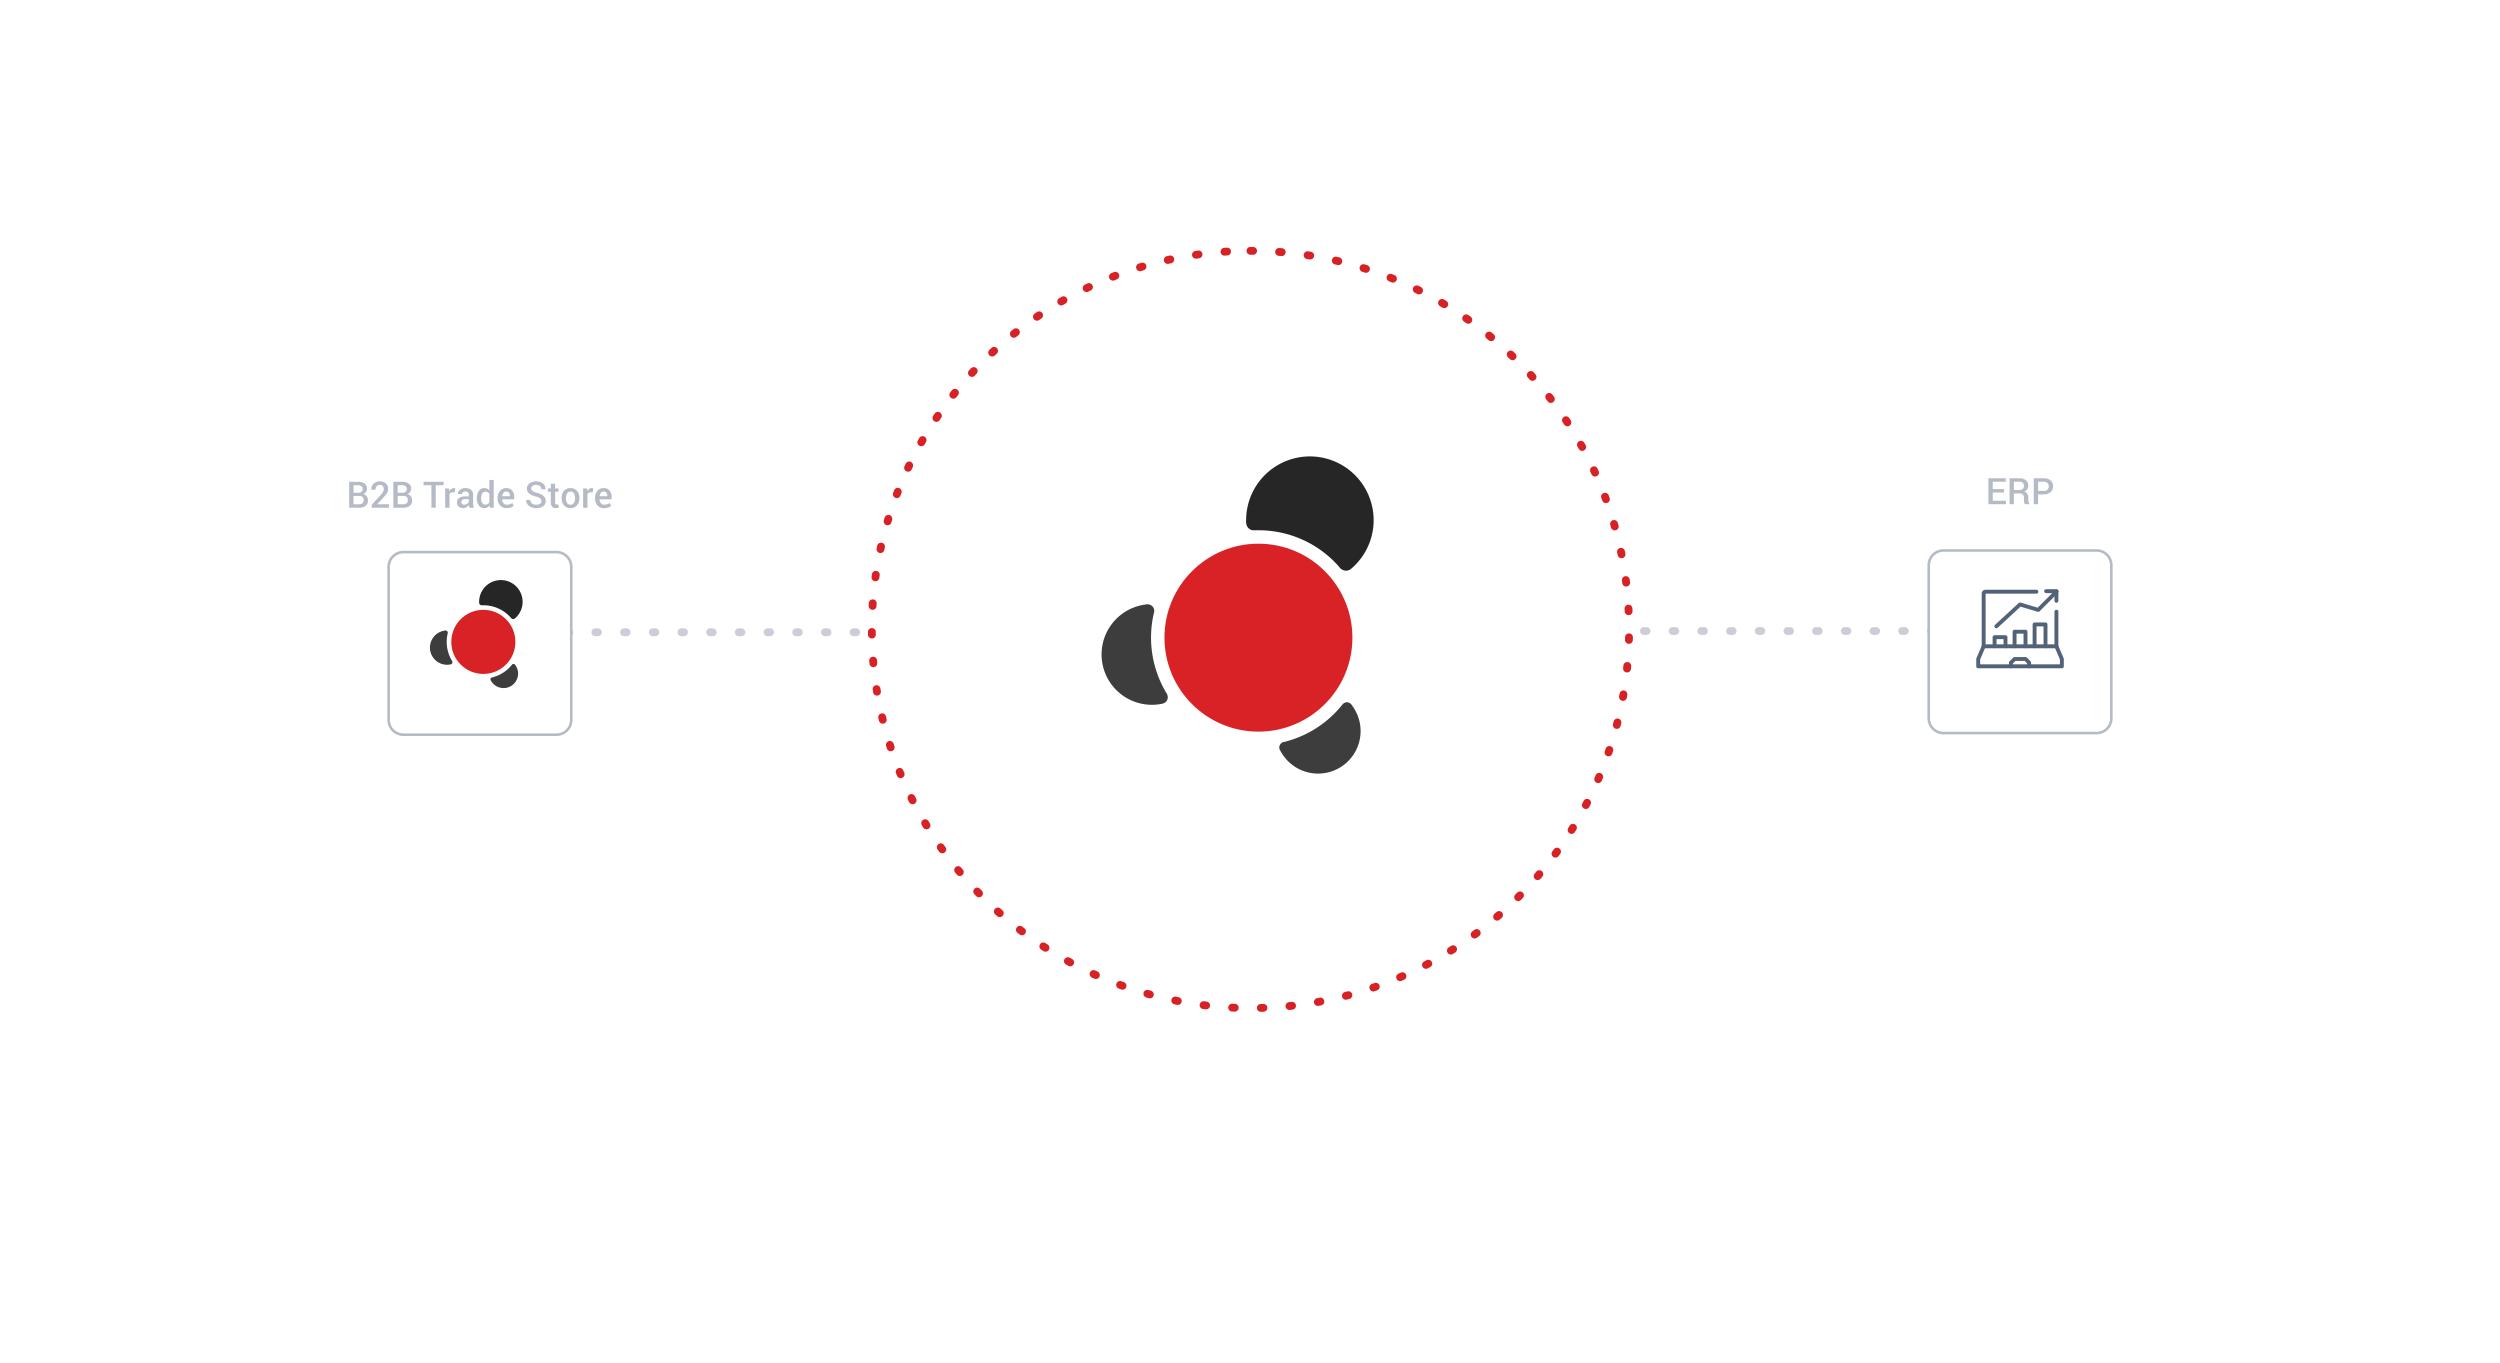 <svg xmlns="http://www.w3.org/2000/svg" xmlns:xlink="http://www.w3.org/1999/xlink" width="958.405" height="522.615" viewBox="0 0 958.405 522.615">
  <defs>
    <filter id="Path_4453" x="218.069" y="0" width="522.615" height="522.615" filterUnits="userSpaceOnUse">
      <feOffset dy="20" input="SourceAlpha"/>
      <feGaussianBlur stdDeviation="49.5" result="blur"/>
      <feFlood flood-color="#3c485a" flood-opacity="0.149"/>
      <feComposite operator="in" in2="blur"/>
      <feComposite in="SourceGraphic"/>
    </filter>
    <filter id="Path_4752" x="590.405" y="62.029" width="368" height="368" filterUnits="userSpaceOnUse">
      <feOffset dy="5" input="SourceAlpha"/>
      <feGaussianBlur stdDeviation="49.5" result="blur-2"/>
      <feFlood flood-color="#3c485a" flood-opacity="0.102"/>
      <feComposite operator="in" in2="blur-2"/>
      <feComposite in="SourceGraphic"/>
    </filter>
    <filter id="Path_4764" x="0" y="62.648" width="368" height="368" filterUnits="userSpaceOnUse">
      <feOffset dy="5" input="SourceAlpha"/>
      <feGaussianBlur stdDeviation="49.5" result="blur-3"/>
      <feFlood flood-color="#3c485a" flood-opacity="0.102"/>
      <feComposite operator="in" in2="blur-3"/>
      <feComposite in="SourceGraphic"/>
    </filter>
  </defs>
  <g id="Group_3575" data-name="Group 3575" transform="translate(-242.595 -1366.336)">
    <path id="Path_4456" data-name="Path 4456" d="M0,0H128" transform="translate(448.828 1608.725)" fill="none" stroke="#cccdd7" stroke-linecap="round" stroke-width="3" stroke-dasharray="1 10"/>
    <path id="Path_4457" data-name="Path 4457" d="M0,0H128" transform="translate(994.823 1608.244) rotate(180)" fill="none" stroke="#cccdd7" stroke-linecap="round" stroke-width="3" stroke-dasharray="1 10"/>
    <path id="Path_4452" data-name="Path 4452" d="M145.144,0A145.144,145.144,0,1,1,0,145.144,145.144,145.144,0,0,1,145.144,0Z" transform="translate(576.828 1462.5)" fill="none" stroke="#d82125" stroke-linecap="round" stroke-width="3" stroke-dasharray="1 10"/>
    <g transform="matrix(1, 0, 0, 1, 242.59, 1366.34)" filter="url(#Path_4453)">
      <path id="Path_4453-2" data-name="Path 4453" d="M112.808,0A112.808,112.808,0,1,1,0,112.808,112.808,112.808,0,0,1,112.808,0Z" transform="translate(366.57 128.5)" fill="#fff"/>
    </g>
    <g id="Group_3109" data-name="Group 3109" transform="translate(664.992 1541.316)">
      <path id="Path_1150" data-name="Path 1150" d="M580.378,215.772c-.02.078-.038.157-.055.236a41.281,41.281,0,0,0,4.109,29.056c.209.375.431.74.641,1.113a3.156,3.156,0,0,1,.635,2.166,2.678,2.678,0,0,1-1.189,1.8,5.537,5.537,0,0,1-1.038.368c-.406.073-.815.147-1.229.2a19.3,19.3,0,0,1-5.236-38.244c.052-.006.1-.01.154-.021a2.858,2.858,0,0,1,2.16.306,2.506,2.506,0,0,1,1.046,3.014" transform="translate(-560.432 -155.676)" fill="#3d3d3d"/>
      <ellipse id="Ellipse_123" data-name="Ellipse 123" cx="36.023" cy="36.023" rx="36.023" ry="36.023" transform="translate(24.016 33.45)" fill="#d82225"/>
      <path id="Path_1151" data-name="Path 1151" d="M606.015,197c.8-.045.965-.026,1.774-.026a41.072,41.072,0,0,1,30.821,13.875,3.538,3.538,0,0,0,2.415,1.605,2.969,2.969,0,0,0,2.439-.845l.587-.5a24.442,24.442,0,1,0-40.978-18,4.842,4.842,0,0,0,.245,2.05,2.84,2.84,0,0,0,2.7,1.835" transform="translate(-547.751 -168.675)" fill="#262626"/>
      <path id="Path_1152" data-name="Path 1152" d="M640.66,242.385q.315.42.6.863A16.3,16.3,0,1,1,613.68,260.6c-.131-.214-.25-.436-.379-.653a2.176,2.176,0,0,1-.291-2.076,2.328,2.328,0,0,1,1.928-1.412,12.615,12.615,0,0,0,1.34-.362,41.185,41.185,0,0,0,19.807-12.728c.258-.3.5-.614.76-.911a2.69,2.69,0,0,1,1.212-1.026,2.115,2.115,0,0,1,1.863.206A2.526,2.526,0,0,1,640.66,242.385Z" transform="translate(-544.832 -147.062)" fill="#3d3d3d"/>
    </g>
    <g transform="matrix(1, 0, 0, 1, 242.59, 1366.34)" filter="url(#Path_4752)">
      <path id="Path_4752-2" data-name="Path 4752" d="M5.669,0H64.331A5.669,5.669,0,0,1,70,5.669V64.331A5.669,5.669,0,0,1,64.331,70H5.669A5.669,5.669,0,0,1,0,64.331V5.669A5.669,5.669,0,0,1,5.669,0Z" transform="translate(739.41 206.03)" fill="#fff" stroke="#b4bbc6" stroke-width="1"/>
    </g>
    <path id="Path_4753" data-name="Path 4753" d="M-6.111-4.478h-4.354v3.151h5.052V0h-6.713V-9.953h6.665V-8.62h-5v2.81h4.354Zm3.76.349V0H-4.013V-9.953H-.335A3.94,3.94,0,0,1,2.242-9.2a2.628,2.628,0,0,1,.909,2.146,2.22,2.22,0,0,1-.4,1.33,2.744,2.744,0,0,1-1.166.892,2.082,2.082,0,0,1,1.21.872,2.805,2.805,0,0,1,.369,1.487v.827a3.354,3.354,0,0,0,.109.854,1.2,1.2,0,0,0,.369.636V0H1.935a1.113,1.113,0,0,1-.352-.711,5.938,5.938,0,0,1-.079-.95v-.8a1.674,1.674,0,0,0-.437-1.217,1.6,1.6,0,0,0-1.2-.451Zm0-1.333H-.424a2.254,2.254,0,0,0,1.456-.383A1.437,1.437,0,0,0,1.49-7.014a1.546,1.546,0,0,0-.451-1.179A1.935,1.935,0,0,0-.335-8.62H-2.352Zm9.27,1.688V0H5.257V-9.953h3.89a3.687,3.687,0,0,1,2.581.851,2.886,2.886,0,0,1,.933,2.239,2.881,2.881,0,0,1-.933,2.246,3.706,3.706,0,0,1-2.581.844Zm0-1.333H9.146A1.821,1.821,0,0,0,10.534-5.6,1.749,1.749,0,0,0,11-6.85a1.8,1.8,0,0,0-.465-1.265A1.793,1.793,0,0,0,9.146-8.62H6.918Z" transform="translate(1017 1559.633)" fill="#b4bbc6"/>
    <g id="Group_3706" data-name="Group 3706" transform="translate(597.963 1274.176)">
      <path id="Path_3617" data-name="Path 3617" d="M432.982,349l2.092,4.881v2.789H403v-2.789L405.092,349" transform="translate(0 -9.082)" fill="none" stroke="#526279" stroke-linecap="round" stroke-linejoin="round" stroke-width="1.5"/>
      <path id="Path_3618" data-name="Path 3618" d="M421,358.789v-1.395L422.395,356h4.213l1.365,1.395v1.395" transform="translate(-5.449 -11.201)" fill="none" stroke="#526279" stroke-linecap="round" stroke-linejoin="round" stroke-width="1.5"/>
      <path id="Path_3619" data-name="Path 3619" d="M433.891,326.67v13.248H406V319.693a.693.693,0,0,1,.693-.693h19.528" transform="translate(-0.908)" fill="none" stroke="#526279" stroke-linecap="round" stroke-linejoin="round" stroke-width="1.5"/>
      <path id="Path_3620" data-name="Path 3620" d="M413,332.248l9.064-8.367,6.973,2.092L436.01,319" transform="translate(-3.027)" fill="none" stroke="#526279" stroke-linecap="round" stroke-linejoin="round" stroke-width="1.5"/>
      <line id="Line_64" data-name="Line 64" x1="4" transform="translate(429.037 318.794)" fill="none" stroke="#526279" stroke-linecap="round" stroke-linejoin="round" stroke-width="1.5"/>
      <line id="Line_65" data-name="Line 65" x2="0.005" y2="3.474" transform="translate(432.977 319.012)" fill="none" stroke="#526279" stroke-linecap="round" stroke-linejoin="round" stroke-width="1.5"/>
      <path id="Path_3621" data-name="Path 3621" d="M416.184,347.486V344H412v3.486" transform="translate(-2.725 -7.568)" fill="none" stroke="#526279" stroke-linecap="round" stroke-linejoin="round" stroke-width="1.5"/>
      <path id="Path_3622" data-name="Path 3622" d="M427.184,346.578V341H423v5.578" transform="translate(-6.055 -6.66)" fill="none" stroke="#526279" stroke-linecap="round" stroke-linejoin="round" stroke-width="1.5"/>
      <path id="Path_3623" data-name="Path 3623" d="M438.184,345.367V337H434v8.367" transform="translate(-9.385 -5.449)" fill="none" stroke="#526279" stroke-linecap="round" stroke-linejoin="round" stroke-width="1.5"/>
    </g>
    <g transform="matrix(1, 0, 0, 1, 242.59, 1366.34)" filter="url(#Path_4764)">
      <path id="Path_4764-2" data-name="Path 4764" d="M5.669,0H64.331A5.669,5.669,0,0,1,70,5.669V64.331A5.669,5.669,0,0,1,64.331,70H5.669A5.669,5.669,0,0,1,0,64.331V5.669A5.669,5.669,0,0,1,5.669,0Z" transform="translate(149 206.65)" fill="#fff" stroke="#b4bbc6" stroke-width="1"/>
    </g>
    <path id="Path_4778" data-name="Path 4778" d="M-49.988,0V-9.953h3.309a4.3,4.3,0,0,1,2.584.68,2.357,2.357,0,0,1,.93,2.034,2,2,0,0,1-.39,1.21,2.3,2.3,0,0,1-1.08.793,2.219,2.219,0,0,1,1.367.854,2.519,2.519,0,0,1,.479,1.524,2.558,2.558,0,0,1-.916,2.129A3.963,3.963,0,0,1-46.235,0Zm1.661-4.525v3.2h2.092a2,2,0,0,0,1.326-.393,1.407,1.407,0,0,0,.465-1.138,1.788,1.788,0,0,0-.39-1.23,1.549,1.549,0,0,0-1.217-.437Zm0-1.237h1.832a1.873,1.873,0,0,0,1.22-.366,1.261,1.261,0,0,0,.448-1.036,1.291,1.291,0,0,0-.472-1.1,2.254,2.254,0,0,0-1.381-.359h-1.647ZM-34.75,0h-6.61V-1.142l3.24-3.534A7.866,7.866,0,0,0-37.027-6.1a2.286,2.286,0,0,0,.3-1.09,1.655,1.655,0,0,0-.39-1.121,1.32,1.32,0,0,0-1.053-.451,1.622,1.622,0,0,0-1.3.492,2.007,2.007,0,0,0-.424,1.354H-41.5l-.014-.041a2.925,2.925,0,0,1,.868-2.232,3.337,3.337,0,0,1,2.475-.906A3.158,3.158,0,0,1-35.9-9.3a2.728,2.728,0,0,1,.834,2.071A3.06,3.06,0,0,1-35.547-5.6a13.766,13.766,0,0,1-1.494,1.894l-2.215,2.338.021.041h4.484Zm1.688,0V-9.953h3.309a4.3,4.3,0,0,1,2.584.68,2.357,2.357,0,0,1,.93,2.034,2,2,0,0,1-.39,1.21,2.3,2.3,0,0,1-1.08.793,2.219,2.219,0,0,1,1.367.854,2.519,2.519,0,0,1,.479,1.524A2.558,2.558,0,0,1-26.78-.728,3.963,3.963,0,0,1-29.309,0ZM-31.4-4.525v3.2h2.092a2,2,0,0,0,1.326-.393,1.407,1.407,0,0,0,.465-1.138,1.788,1.788,0,0,0-.39-1.23,1.549,1.549,0,0,0-1.217-.437Zm0-1.237h1.832a1.873,1.873,0,0,0,1.22-.366A1.261,1.261,0,0,0-27.9-7.164a1.291,1.291,0,0,0-.472-1.1,2.254,2.254,0,0,0-1.381-.359H-31.4Zm17.6-2.857h-3.008V0h-1.661V-8.62h-3.008V-9.953h7.677ZM-9.512-5.9l-.711-.027a1.49,1.49,0,0,0-.81.205,1.351,1.351,0,0,0-.5.581V0H-13.2V-7.4h1.518l.109,1.073a2.372,2.372,0,0,1,.721-.889,1.679,1.679,0,0,1,1.015-.321,1.548,1.548,0,0,1,.28.024,2.047,2.047,0,0,1,.239.058ZM-3.9,0q-.089-.28-.147-.547a3.909,3.909,0,0,1-.079-.533,2.935,2.935,0,0,1-.9.872A2.287,2.287,0,0,1-6.272.144,2.459,2.459,0,0,1-8.046-.451a2.16,2.16,0,0,1-.619-1.634,1.93,1.93,0,0,1,.848-1.671,4.093,4.093,0,0,1,2.386-.6h1.292V-5a1.2,1.2,0,0,0-.342-.909,1.356,1.356,0,0,0-.978-.328,1.384,1.384,0,0,0-.9.273.868.868,0,0,0-.335.7H-8.3L-8.3-5.3A1.832,1.832,0,0,1-7.52-6.856a3.317,3.317,0,0,1,2.164-.677,3.164,3.164,0,0,1,2.085.656A2.31,2.31,0,0,1-2.478-4.99V-1.7a6.064,6.064,0,0,0,.062.878,4.664,4.664,0,0,0,.2.824ZM-5.937-1.189A2.088,2.088,0,0,0-4.806-1.5a1.583,1.583,0,0,0,.667-.718V-3.315H-5.458a1.666,1.666,0,0,0-1.135.359A1.09,1.09,0,0,0-7-2.112a.861.861,0,0,0,.277.673A1.14,1.14,0,0,0-5.937-1.189ZM-1.042-3.6A4.878,4.878,0,0,1-.284-6.45,2.454,2.454,0,0,1,1.849-7.533a2.333,2.333,0,0,1,1.077.243A2.437,2.437,0,0,1,3.75-6.6v-4.067H5.411V0H4.016L3.852-.916A2.445,2.445,0,0,1,3-.126a2.4,2.4,0,0,1-1.162.27A2.517,2.517,0,0,1-.284-.848a4.17,4.17,0,0,1-.759-2.6Zm1.661.144a2.979,2.979,0,0,0,.393,1.634,1.376,1.376,0,0,0,1.248.608,1.668,1.668,0,0,0,.892-.226,1.717,1.717,0,0,0,.6-.643V-5.3a1.749,1.749,0,0,0-.6-.639,1.626,1.626,0,0,0-.875-.229,1.339,1.339,0,0,0-1.251.714A3.769,3.769,0,0,0,.619-3.6Zm9.748,3.6A3.216,3.216,0,0,1,7.861-.885a3.782,3.782,0,0,1-.933-2.642V-3.8a3.927,3.927,0,0,1,.926-2.676,2.93,2.93,0,0,1,2.321-1.056,2.891,2.891,0,0,1,2.293.906,3.549,3.549,0,0,1,.8,2.43v.978H8.651l-.014.034a2.329,2.329,0,0,0,.516,1.442,1.632,1.632,0,0,0,1.316.561,3.557,3.557,0,0,0,1.148-.164,3.763,3.763,0,0,0,.923-.472l.533,1.087a3.441,3.441,0,0,1-1.107.622A4.64,4.64,0,0,1,10.367.144ZM10.175-6.2a1.246,1.246,0,0,0-1.012.489,2.407,2.407,0,0,0-.492,1.241l.014.034h2.933v-.171a1.77,1.77,0,0,0-.359-1.148A1.31,1.31,0,0,0,10.175-6.2ZM23.7-2.557a1.282,1.282,0,0,0-.461-1.019,4.334,4.334,0,0,0-1.63-.711,6.9,6.9,0,0,1-2.567-1.159,2.307,2.307,0,0,1-.9-1.89,2.414,2.414,0,0,1,.995-1.982A4.039,4.039,0,0,1,21.7-10.1a3.826,3.826,0,0,1,2.635.882A2.632,2.632,0,0,1,25.3-7.1l-.014.041H23.69A1.6,1.6,0,0,0,23.17-8.3a2.121,2.121,0,0,0-1.483-.475,2.169,2.169,0,0,0-1.4.4A1.26,1.26,0,0,0,19.8-7.349a1.121,1.121,0,0,0,.53.943,5.867,5.867,0,0,0,1.753.711A5.839,5.839,0,0,1,24.524-4.5a2.5,2.5,0,0,1,.834,1.935,2.335,2.335,0,0,1-.995,1.979,4.3,4.3,0,0,1-2.615.735A4.645,4.645,0,0,1,19.014-.68a2.532,2.532,0,0,1-1.142-2.259l.014-.041h1.6a1.555,1.555,0,0,0,.629,1.357,2.754,2.754,0,0,0,1.634.448,2.406,2.406,0,0,0,1.436-.373A1.182,1.182,0,0,0,23.7-2.557ZM28.96-9.194v1.8h1.326v1.23H28.96v4.088a.891.891,0,0,0,.2.653.718.718,0,0,0,.526.195,1.469,1.469,0,0,0,.267-.024,1.621,1.621,0,0,0,.246-.065L30.375-.1a1.9,1.9,0,0,1-.506.181,2.812,2.812,0,0,1-.608.065,1.9,1.9,0,0,1-1.436-.537,2.35,2.35,0,0,1-.52-1.685V-6.166H26.178V-7.4h1.128v-1.8Zm2.5,5.428a4.029,4.029,0,0,1,.9-2.707,3.111,3.111,0,0,1,2.481-1.06,3.1,3.1,0,0,1,2.5,1.06,3.994,3.994,0,0,1,.909,2.707v.144A4.014,4.014,0,0,1,37.334-.9,3.1,3.1,0,0,1,34.853.144a3.124,3.124,0,0,1-2.5-1.053,4.023,4.023,0,0,1-.9-2.714Zm1.661.144a3.3,3.3,0,0,0,.424,1.764,1.429,1.429,0,0,0,1.313.677,1.436,1.436,0,0,0,1.3-.677,3.221,3.221,0,0,0,.438-1.764v-.144a3.18,3.18,0,0,0-.437-1.743,1.441,1.441,0,0,0-1.312-.69,1.429,1.429,0,0,0-1.3.69,3.282,3.282,0,0,0-.424,1.743ZM43.377-5.9l-.711-.027a1.49,1.49,0,0,0-.81.205,1.351,1.351,0,0,0-.5.581V0H39.693V-7.4H41.21l.109,1.073a2.372,2.372,0,0,1,.721-.889,1.679,1.679,0,0,1,1.015-.321,1.548,1.548,0,0,1,.28.024,2.047,2.047,0,0,1,.239.058ZM47.711.144A3.216,3.216,0,0,1,45.206-.885a3.782,3.782,0,0,1-.933-2.642V-3.8A3.927,3.927,0,0,1,45.2-6.477,2.93,2.93,0,0,1,47.52-7.533a2.891,2.891,0,0,1,2.293.906,3.549,3.549,0,0,1,.8,2.43v.978H46l-.014.034A2.329,2.329,0,0,0,46.5-1.743a1.632,1.632,0,0,0,1.316.561,3.557,3.557,0,0,0,1.148-.164,3.763,3.763,0,0,0,.923-.472l.533,1.087a3.441,3.441,0,0,1-1.107.622A4.64,4.64,0,0,1,47.711.144ZM47.52-6.2a1.246,1.246,0,0,0-1.012.489,2.407,2.407,0,0,0-.492,1.241l.014.034h2.933v-.171A1.77,1.77,0,0,0,48.6-5.756,1.31,1.31,0,0,0,47.52-6.2Z" transform="translate(426.451 1560.989)" fill="#b4bbc6"/>
    <g id="Group_3727" data-name="Group 3727" transform="translate(407.413 1588.717)">
      <path id="Path_1150-2" data-name="Path 1150" d="M567.235,213.525c-.007.027-.013.054-.019.081a14.078,14.078,0,0,0,1.4,9.909c.071.128.147.252.219.38a1.076,1.076,0,0,1,.216.739.913.913,0,0,1-.405.615,1.887,1.887,0,0,1-.354.126c-.138.025-.278.05-.419.069a6.582,6.582,0,0,1-1.786-13.042c.018,0,.035,0,.053-.007a.975.975,0,0,1,.737.1.855.855,0,0,1,.357,1.028" transform="translate(-560.433 -193.031)" fill="#3d3d3d"/>
      <ellipse id="Ellipse_123-2" data-name="Ellipse 123" cx="12.285" cy="12.285" rx="12.285" ry="12.285" transform="translate(8.189 11.407)" fill="#d82225"/>
      <path id="Path_1151-2" data-name="Path 1151" d="M604.064,178.336c.271-.015.329-.009.6-.009a14.007,14.007,0,0,1,10.511,4.732,1.207,1.207,0,0,0,.824.547,1.013,1.013,0,0,0,.832-.288l.2-.17a8.335,8.335,0,1,0-13.975-6.137,1.651,1.651,0,0,0,.084.7.969.969,0,0,0,.92.626" transform="translate(-584.194 -168.675)" fill="#262626"/>
      <path id="Path_1152-2" data-name="Path 1152" d="M622.343,241.678q.107.143.206.294a5.558,5.558,0,1,1-9.407,5.919c-.045-.073-.085-.149-.129-.223a.742.742,0,0,1-.1-.708.794.794,0,0,1,.658-.481,4.31,4.31,0,0,0,.457-.123,14.046,14.046,0,0,0,6.755-4.341c.088-.1.17-.209.259-.311a.918.918,0,0,1,.413-.35.721.721,0,0,1,.635.07A.861.861,0,0,1,622.343,241.678Z" transform="translate(-589.663 -209.17)" fill="#3d3d3d"/>
    </g>
  </g>
</svg>
